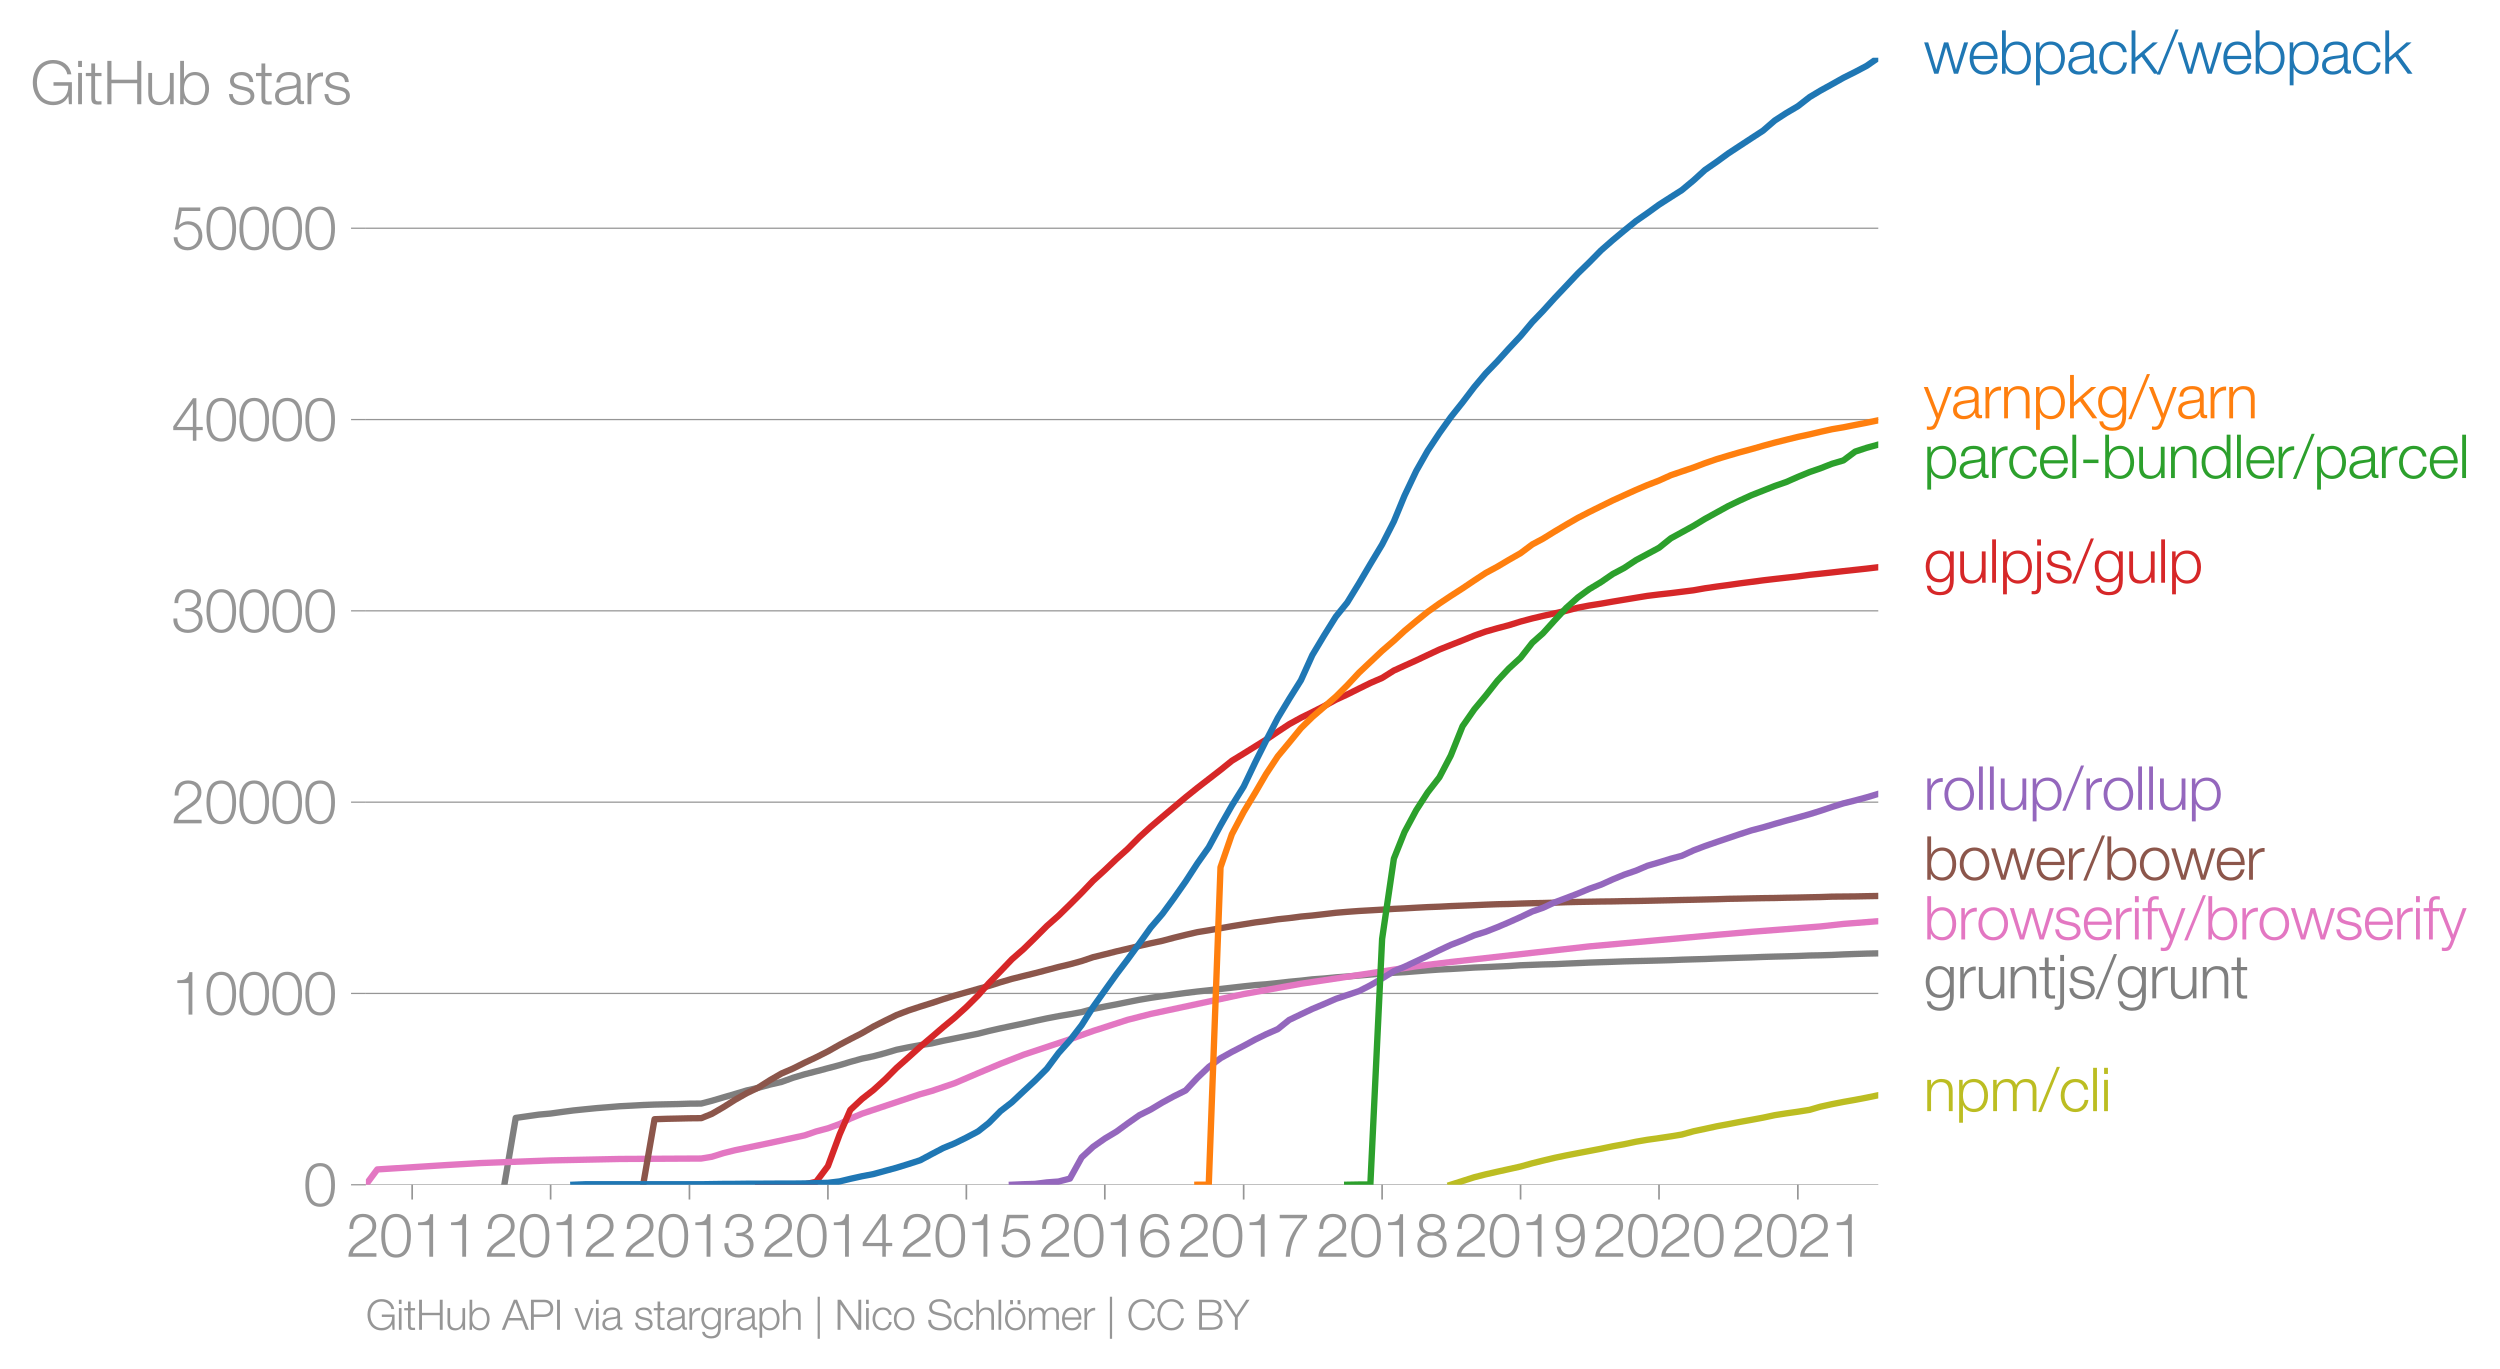 <svg height="431.039" viewBox="0 0 590.324 323.279" width="787.099" xmlns="http://www.w3.org/2000/svg" xmlns:xlink="http://www.w3.org/1999/xlink"><defs><style>*{stroke-linecap:butt;stroke-linejoin:round}</style></defs><g id="figure_1"><path d="M0 323.28h590.324V0H0z" style="fill:none" id="patch_1"/><g id="axes_1"><path d="M86.396 279.752h357.12V13.64H86.396z" style="fill:none" id="patch_2"/><g id="matplotlib.axis_1"><g id="xtick_1"><g id="line2d_1"><defs><path d="M0 0v3.5" id="mbe74ae7af7" style="stroke:#969696;stroke-width:.4"/></defs><use style="fill:#969696;stroke:#969696;stroke-width:.4" x="97.324" xlink:href="#mbe74ae7af7" y="279.752"/></g><g style="fill:#969696" transform="matrix(.14 0 0 -.14 81.758 296.749)" id="text_1"><defs><path d="M3181 371H691c109 602 909 999 1344 1293 583 378 1127 845 1127 1594 0 832-608 1260-1389 1260-973 0-1453-665-1434-1587h403c-12 659 276 1248 1012 1248 544 0 1004-333 1004-915 0-358-128-595-371-845C1626 1658 262 1331 230 0h2951v371z" id="HelveticaNeue-Light-32" transform="scale(.016)"/><path d="M1779 4179c1024 0 1159-1190 1159-1965 0-780-135-1971-1159-1971S621 1434 621 2214c0 775 134 1965 1158 1965zm0 339C474 4518 218 3258 218 2208 218 1165 474-96 1779-96c1306 0 1562 1261 1562 2310 0 1044-256 2304-1562 2304z" id="HelveticaNeue-Light-30" transform="scale(.016)"/><path d="M621 3328h1184V0h403v4480h-326c-122-826-557-838-1261-864v-288z" id="HelveticaNeue-Light-31" transform="scale(.016)"/></defs><use xlink:href="#HelveticaNeue-Light-32"/><use x="55.6" xlink:href="#HelveticaNeue-Light-30"/><use x="111.2" xlink:href="#HelveticaNeue-Light-31"/><use x="166.8" xlink:href="#HelveticaNeue-Light-31"/></g></g><g id="xtick_2"><use style="fill:#969696;stroke:#969696;stroke-width:.4" x="130.017" xlink:href="#mbe74ae7af7" y="279.752" id="line2d_2"/><g style="fill:#969696" transform="matrix(.14 0 0 -.14 114.451 296.749)" id="text_2"><use xlink:href="#HelveticaNeue-Light-32"/><use x="55.6" xlink:href="#HelveticaNeue-Light-30"/><use x="111.2" xlink:href="#HelveticaNeue-Light-31"/><use x="166.8" xlink:href="#HelveticaNeue-Light-32"/></g></g><g id="xtick_3"><use style="fill:#969696;stroke:#969696;stroke-width:.4" x="162.8" xlink:href="#mbe74ae7af7" y="279.752" id="line2d_3"/><g style="fill:#969696" transform="matrix(.14 0 0 -.14 147.234 296.749)" id="text_3"><defs><path d="M211 1427C147 467 813-96 1741-96c825 0 1542 486 1542 1363 0 589-339 1011-921 1107v13c480 115 755 506 755 992 0 794-685 1139-1389 1139-870 0-1408-627-1414-1472h403c-13 666 345 1133 1017 1133 538 0 980-256 980-845 0-563-493-819-909-812h-339v-340h339c595 0 1075-313 1075-947 0-640-557-992-1146-992-723 0-1145 474-1120 1184H211z" id="HelveticaNeue-Light-33" transform="scale(.016)"/></defs><use xlink:href="#HelveticaNeue-Light-32"/><use x="55.6" xlink:href="#HelveticaNeue-Light-30"/><use x="111.2" xlink:href="#HelveticaNeue-Light-31"/><use x="166.8" xlink:href="#HelveticaNeue-Light-33"/></g></g><g id="xtick_4"><use style="fill:#969696;stroke:#969696;stroke-width:.4" x="195.494" xlink:href="#mbe74ae7af7" y="279.752" id="line2d_4"/><g style="fill:#969696" transform="matrix(.14 0 0 -.14 179.928 296.749)" id="text_4"><defs><path d="M192 1114h2067V0h371v1114h672v339h-672v3027h-364L192 1504v-390zm365 339 1689 2438h13V1453H557z" id="HelveticaNeue-Light-34" transform="scale(.016)"/></defs><use xlink:href="#HelveticaNeue-Light-32"/><use x="55.6" xlink:href="#HelveticaNeue-Light-30"/><use x="111.2" xlink:href="#HelveticaNeue-Light-31"/><use x="166.8" xlink:href="#HelveticaNeue-Light-34"/></g></g><g id="xtick_5"><use style="fill:#969696;stroke:#969696;stroke-width:.4" x="228.187" xlink:href="#mbe74ae7af7" y="279.752" id="line2d_5"/><g style="fill:#969696" transform="matrix(.14 0 0 -.14 212.621 296.749)" id="text_5"><defs><path d="M230 1280C250 429 870-96 1702-96c858 0 1556 640 1556 1517 0 902-583 1549-1504 1549-346 0-724-154-948-416l-12 12 288 1485h1958v371H800L365 2099h345c218 339 602 531 999 531 665 0 1145-505 1145-1164 0-653-428-1223-1120-1223-614 0-1081 416-1100 1037H230z" id="HelveticaNeue-Light-35" transform="scale(.016)"/></defs><use xlink:href="#HelveticaNeue-Light-32"/><use x="55.6" xlink:href="#HelveticaNeue-Light-30"/><use x="111.2" xlink:href="#HelveticaNeue-Light-31"/><use x="166.8" xlink:href="#HelveticaNeue-Light-35"/></g></g><g id="xtick_6"><use style="fill:#969696;stroke:#969696;stroke-width:.4" x="260.881" xlink:href="#mbe74ae7af7" y="279.752" id="line2d_6"/><g style="fill:#969696" transform="matrix(.14 0 0 -.14 245.315 296.749)" id="text_6"><defs><path d="M1856 2579c685 0 1082-531 1082-1184 0-621-436-1152-1076-1152-780 0-1120 519-1120 1152 0 659 410 1184 1114 1184zm1376 768c-96 781-589 1171-1376 1171-1466 0-1600-1702-1600-2233C256 538 736-96 1824-96c883 0 1517 646 1517 1517 0 877-583 1497-1479 1497-505 0-979-300-1190-742h-13c0 813 192 2003 1235 2003 519 0 864-339 935-832h403z" id="HelveticaNeue-Light-36" transform="scale(.016)"/></defs><use xlink:href="#HelveticaNeue-Light-32"/><use x="55.6" xlink:href="#HelveticaNeue-Light-30"/><use x="111.2" xlink:href="#HelveticaNeue-Light-31"/><use x="166.8" xlink:href="#HelveticaNeue-Light-36"/></g></g><g id="xtick_7"><use style="fill:#969696;stroke:#969696;stroke-width:.4" x="293.664" xlink:href="#mbe74ae7af7" y="279.752" id="line2d_7"/><g style="fill:#969696" transform="matrix(.14 0 0 -.14 278.098 296.749)" id="text_7"><defs><path d="M326 4051h2477C1562 2637 1069 1517 960 0h435c103 2086 1255 3469 1811 4051v371H326v-371z" id="HelveticaNeue-Light-37" transform="scale(.016)"/></defs><use xlink:href="#HelveticaNeue-Light-32"/><use x="55.6" xlink:href="#HelveticaNeue-Light-30"/><use x="111.2" xlink:href="#HelveticaNeue-Light-31"/><use x="166.8" xlink:href="#HelveticaNeue-Light-37"/></g></g><g id="xtick_8"><use style="fill:#969696;stroke:#969696;stroke-width:.4" x="326.357" xlink:href="#mbe74ae7af7" y="279.752" id="line2d_8"/><g style="fill:#969696" transform="matrix(.14 0 0 -.14 310.791 296.749)" id="text_8"><defs><path d="M1779 243c-627 0-1139 339-1139 1011 0 660 525 986 1139 973 602 13 1139-326 1139-973 0-684-512-1011-1139-1011zm1357 3155c0 768-698 1120-1363 1120-659 0-1357-352-1357-1120 0-492 262-844 730-985v-13c-551-102-896-563-909-1146C237 352 941-96 1779-96c839 0 1543 448 1543 1350 0 602-340 1031-916 1146v13c455 134 730 499 730 985zm-1357-832c-473-12-960 231-960 832 0 512 467 781 960 781 538 0 954-269 954-781 0-576-461-844-954-832z" id="HelveticaNeue-Light-38" transform="scale(.016)"/></defs><use xlink:href="#HelveticaNeue-Light-32"/><use x="55.6" xlink:href="#HelveticaNeue-Light-30"/><use x="111.2" xlink:href="#HelveticaNeue-Light-31"/><use x="166.8" xlink:href="#HelveticaNeue-Light-38"/></g></g><g id="xtick_9"><use style="fill:#969696;stroke:#969696;stroke-width:.4" x="359.051" xlink:href="#mbe74ae7af7" y="279.752" id="line2d_9"/><g style="fill:#969696" transform="matrix(.14 0 0 -.14 343.484 296.749)" id="text_9"><defs><path d="M1702 1843c-684 0-1081 531-1081 1184 0 621 435 1152 1075 1152 781 0 1120-518 1120-1152 0-659-410-1184-1114-1184zM326 1075C422 294 915-96 1702-96c1466 0 1600 1702 1600 2234 0 1747-480 2380-1568 2380-883 0-1516-646-1516-1516 0-877 582-1498 1478-1498 506 0 979 301 1190 742h13c0-812-192-2003-1235-2003-518 0-864 339-934 832H326z" id="HelveticaNeue-Light-39" transform="scale(.016)"/></defs><use xlink:href="#HelveticaNeue-Light-32"/><use x="55.6" xlink:href="#HelveticaNeue-Light-30"/><use x="111.2" xlink:href="#HelveticaNeue-Light-31"/><use x="166.8" xlink:href="#HelveticaNeue-Light-39"/></g></g><g id="xtick_10"><use style="fill:#969696;stroke:#969696;stroke-width:.4" x="391.744" xlink:href="#mbe74ae7af7" y="279.752" id="line2d_10"/><g style="fill:#969696" transform="matrix(.14 0 0 -.14 376.178 296.749)" id="text_10"><use xlink:href="#HelveticaNeue-Light-32"/><use x="55.6" xlink:href="#HelveticaNeue-Light-30"/><use x="111.2" xlink:href="#HelveticaNeue-Light-32"/><use x="166.8" xlink:href="#HelveticaNeue-Light-30"/></g></g><g id="xtick_11"><use style="fill:#969696;stroke:#969696;stroke-width:.4" x="424.527" xlink:href="#mbe74ae7af7" y="279.752" id="line2d_11"/><g style="fill:#969696" transform="matrix(.14 0 0 -.14 408.96 296.749)" id="text_11"><use xlink:href="#HelveticaNeue-Light-32"/><use x="55.6" xlink:href="#HelveticaNeue-Light-30"/><use x="111.2" xlink:href="#HelveticaNeue-Light-32"/><use x="166.8" xlink:href="#HelveticaNeue-Light-31"/></g></g></g><g id="matplotlib.axis_2"><g id="ytick_1"><path clip-path="url(#p269b3b5dec)" d="M86.396 279.752h357.12" style="fill:none;stroke:#969696;stroke-linecap:square;stroke-width:.3" id="line2d_12"/><g id="line2d_13"><defs><path d="M0 0h-3.5" id="mb23ad50ca3" style="stroke:#969696;stroke-width:.3"/></defs><use style="fill:#969696;stroke:#969696;stroke-width:.3" x="86.396" xlink:href="#mb23ad50ca3" y="279.752"/></g><use xlink:href="#HelveticaNeue-Light-30" style="fill:#969696" transform="matrix(.14 0 0 -.14 71.613 284.75)" id="text_12"/></g><g id="ytick_2"><path clip-path="url(#p269b3b5dec)" d="M86.396 234.58h357.12" style="fill:none;stroke:#969696;stroke-linecap:square;stroke-width:.3" id="line2d_14"/><use style="fill:#969696;stroke:#969696;stroke-width:.3" x="86.396" xlink:href="#mb23ad50ca3" y="234.581" id="line2d_15"/><g style="fill:#969696" transform="matrix(.14 0 0 -.14 40.48 239.58)" id="text_13"><use xlink:href="#HelveticaNeue-Light-31"/><use x="55.6" xlink:href="#HelveticaNeue-Light-30"/><use x="111.2" xlink:href="#HelveticaNeue-Light-30"/><use x="166.8" xlink:href="#HelveticaNeue-Light-30"/><use x="222.4" xlink:href="#HelveticaNeue-Light-30"/></g></g><g id="ytick_3"><path clip-path="url(#p269b3b5dec)" d="M86.396 189.41h357.12" style="fill:none;stroke:#969696;stroke-linecap:square;stroke-width:.3" id="line2d_16"/><use style="fill:#969696;stroke:#969696;stroke-width:.3" x="86.396" xlink:href="#mb23ad50ca3" y="189.41" id="line2d_17"/><g style="fill:#969696" transform="matrix(.14 0 0 -.14 40.48 194.408)" id="text_14"><use xlink:href="#HelveticaNeue-Light-32"/><use x="55.6" xlink:href="#HelveticaNeue-Light-30"/><use x="111.2" xlink:href="#HelveticaNeue-Light-30"/><use x="166.8" xlink:href="#HelveticaNeue-Light-30"/><use x="222.4" xlink:href="#HelveticaNeue-Light-30"/></g></g><g id="ytick_4"><path clip-path="url(#p269b3b5dec)" d="M86.396 144.239h357.12" style="fill:none;stroke:#969696;stroke-linecap:square;stroke-width:.3" id="line2d_18"/><use style="fill:#969696;stroke:#969696;stroke-width:.3" x="86.396" xlink:href="#mb23ad50ca3" y="144.239" id="line2d_19"/><g style="fill:#969696" transform="matrix(.14 0 0 -.14 40.48 149.237)" id="text_15"><use xlink:href="#HelveticaNeue-Light-33"/><use x="55.6" xlink:href="#HelveticaNeue-Light-30"/><use x="111.2" xlink:href="#HelveticaNeue-Light-30"/><use x="166.8" xlink:href="#HelveticaNeue-Light-30"/><use x="222.4" xlink:href="#HelveticaNeue-Light-30"/></g></g><g id="ytick_5"><path clip-path="url(#p269b3b5dec)" d="M86.396 99.068h357.12" style="fill:none;stroke:#969696;stroke-linecap:square;stroke-width:.3" id="line2d_20"/><use style="fill:#969696;stroke:#969696;stroke-width:.3" x="86.396" xlink:href="#mb23ad50ca3" y="99.068" id="line2d_21"/><g style="fill:#969696" transform="matrix(.14 0 0 -.14 40.48 104.066)" id="text_16"><use xlink:href="#HelveticaNeue-Light-34"/><use x="55.6" xlink:href="#HelveticaNeue-Light-30"/><use x="111.2" xlink:href="#HelveticaNeue-Light-30"/><use x="166.8" xlink:href="#HelveticaNeue-Light-30"/><use x="222.4" xlink:href="#HelveticaNeue-Light-30"/></g></g><g id="ytick_6"><path clip-path="url(#p269b3b5dec)" d="M86.396 53.896h357.12" style="fill:none;stroke:#969696;stroke-linecap:square;stroke-width:.3" id="line2d_22"/><use style="fill:#969696;stroke:#969696;stroke-width:.3" x="86.396" xlink:href="#mb23ad50ca3" y="53.896" id="line2d_23"/><g style="fill:#969696" transform="matrix(.14 0 0 -.14 40.48 58.895)" id="text_17"><use xlink:href="#HelveticaNeue-Light-35"/><use x="55.6" xlink:href="#HelveticaNeue-Light-30"/><use x="111.2" xlink:href="#HelveticaNeue-Light-30"/><use x="166.8" xlink:href="#HelveticaNeue-Light-30"/><use x="222.4" xlink:href="#HelveticaNeue-Light-30"/></g></g><g style="fill:#969696" transform="matrix(.14 0 0 -.14 7.2 24.612)" id="text_18"><defs><path d="M4365 2323H2426v-371h1555c19-966-570-1677-1581-1677-1210 0-1722 1011-1722 2010 0 998 512 2009 1722 2009 870 0 1414-620 1472-1145h435c-166 998-947 1517-1907 1517-1440 0-2157-1133-2157-2381S960-96 2400-96c659 0 1274 275 1581 928h13l57-832h314v2323z" id="HelveticaNeue-Light-47" transform="scale(.016)"/><path d="M390 0h404v3302H390V0zm0 3923h404v647H390v-647z" id="HelveticaNeue-Light-69" transform="scale(.016)"/><path d="M1024 4294H621v-992H45v-339h576V704c-7-563 179-742 717-742 121 0 236 12 358 12v346c-115-13-230-19-346-19-288 19-326 173-326 435v2227h672v339h-672v992z" id="HelveticaNeue-Light-74" transform="scale(.016)"/><path d="M461 0h435v2214h2714V0h435v4570h-435V2586H896v1984H461V0z" id="HelveticaNeue-Light-48" transform="scale(.016)"/><path d="M3059 3302h-403V1568c0-672-301-1325-992-1325-640 0-864 314-883 909v2150H378V1158C378 390 704-96 1536-96c493 0 928 250 1139 691h13V0h371v3302z" id="HelveticaNeue-Light-75" transform="scale(.016)"/><path d="M3027 1651c0-685-313-1408-1081-1408-858 0-1159 723-1159 1408s301 1408 1159 1408c768 0 1081-723 1081-1408zM384 0h371v627h13C954 179 1414-96 1946-96c1004 0 1484 813 1484 1747 0 935-480 1747-1484 1747-493 0-973-249-1146-723h-13v1895H384V0z" id="HelveticaNeue-Light-62" transform="scale(.016)"/><path d="M2765 2336c-26 717-551 1062-1210 1062-582 0-1241-256-1241-928 0-563 396-742 921-883l519-115c364-90 723-218 723-602 0-460-525-627-903-627-537 0-940 282-972 826H198C262 262 787-96 1555-96c615 0 1325 275 1325 992 0 576-480 845-941 915l-537 122c-276 70-685 198-685 557 0 428 422 569 781 569 460 0 844-224 864-723h403z" id="HelveticaNeue-Light-73" transform="scale(.016)"/><path d="M2496 1280c6-646-538-1037-1152-1037-378 0-736 250-736 653 0 646 851 640 1536 762 109 19 288 51 339 147h13v-525zM749 2291c13 538 384 768 883 768 474 0 864-134 864-678 0-365-186-410-518-448-871-103-1773-135-1773-1063 0-665 499-966 1107-966 634 0 922 243 1203 672h13c0-346 64-576 474-576 108 0 172 6 262 26v339c-32-13-83-26-128-26-160 0-237 90-237 243v1754c0 883-633 1062-1216 1062-755 0-1299-332-1337-1107h403z" id="HelveticaNeue-Light-61" transform="scale(.016)"/><path d="M384 0h403v1760c0 685 499 1222 1229 1184v403c-595 26-1043-288-1248-819h-13v774H384V0z" id="HelveticaNeue-Light-72" transform="scale(.016)"/></defs><use xlink:href="#HelveticaNeue-Light-47"/><use x="74.1" xlink:href="#HelveticaNeue-Light-69"/><use x="92.6" xlink:href="#HelveticaNeue-Light-74"/><use x="122.2" xlink:href="#HelveticaNeue-Light-48"/><use x="192.6" xlink:href="#HelveticaNeue-Light-75"/><use x="246.3" xlink:href="#HelveticaNeue-Light-62"/><use x="303.7" xlink:href="#HelveticaNeue-Light-20"/><use x="331.5" xlink:href="#HelveticaNeue-Light-73"/><use x="379.6" xlink:href="#HelveticaNeue-Light-74"/><use x="409.2" xlink:href="#HelveticaNeue-Light-61"/><use x="461.1" xlink:href="#HelveticaNeue-Light-72"/><use x="492.6" xlink:href="#HelveticaNeue-Light-73"/></g></g><path clip-path="url(#p269b3b5dec)" d="m342.57 279.752 2.776-.885 2.777-.886 2.687-.682 2.777-.632 2.687-.596 2.777-.62 2.776-.772 2.508-.623 2.777-.664 2.687-.56 2.777-.538 2.687-.51 2.777-.533 2.776-.578 2.688-.488 2.776-.587 2.687-.461 2.777-.393 2.777-.416 2.597-.429 2.777-.772 2.687-.57 2.777-.605 2.687-.497 2.777-.537 2.777-.502 2.687-.501 2.776-.592 2.687-.42 2.777-.397 2.777-.443 2.508-.732 2.777-.61 2.687-.528 2.776-.492 2.688-.515 2.776-.574" style="fill:none;stroke:#bcbd22;stroke-linecap:square;stroke-width:1.5" id="line2d_24"/><path clip-path="url(#p269b3b5dec)" d="m119.09 279.752 2.687-15.778 2.777-.398 2.687-.384 2.776-.253 2.777-.388 2.598-.339 2.776-.285 2.687-.266 2.777-.221 2.687-.222 2.777-.14 2.777-.153 2.687-.104 2.777-.063 2.687-.055 2.776-.095 2.777-.022 2.508-.655 2.777-.822 2.687-.786 2.777-.836 2.687-.619 2.776-.759 2.777-.641 2.687-.976 2.777-.826 2.687-.691 2.777-.741 2.777-.732 2.508-.759 2.776-.772 2.687-.556 2.777-.74 2.687-.8 2.777-.57 2.777-.519 2.687-.388 2.776-.642 2.688-.542 2.776-.564 2.777-.56 2.508-.637 2.777-.633 2.687-.565 2.777-.578 2.687-.605 2.776-.596 2.777-.533 2.687-.452 2.777-.51 2.687-.741 2.777-.56 2.776-.524 2.598-.529 2.777-.55 2.687-.457 2.777-.407 2.687-.366 2.776-.379 2.777-.339 2.687-.289 2.777-.312 2.687-.307 2.777-.316 2.776-.294 2.508-.19 2.777-.288 2.687-.308 2.777-.262 2.687-.307 2.777-.203 2.777-.271 2.687-.199 2.776-.23 2.688-.23 2.776-.253 2.777-.168 2.508-.14 2.777-.216 2.687-.213 2.776-.194 2.688-.131 2.776-.163 2.777-.176 2.687-.108 2.777-.127 2.687-.117 2.777-.19 2.776-.1 2.508-.094 2.777-.068 2.687-.126 2.777-.118 2.687-.122 2.777-.095 2.776-.094 2.688-.1 2.776-.072 2.687-.063 2.777-.073 2.777-.08 2.597-.11 2.777-.085 2.687-.077 2.777-.117 2.687-.09 2.777-.091 2.777-.081 2.687-.109 2.776-.081 2.687-.063 2.777-.082 2.777-.113 2.508-.045 2.777-.086 2.687-.13 2.776-.1 2.688-.086 2.776-.063" style="fill:none;stroke:#7f7f7f;stroke-linecap:square;stroke-width:1.5" id="line2d_25"/><path clip-path="url(#p269b3b5dec)" d="m86.396 279.752 2.687-3.614 16.302-1.034 8.151-.474 16.481-.62 16.302-.343 19.258-.103 2.508-.416 2.777-.872 2.687-.668 8.24-1.721 8.241-1.798 2.687-.922 2.777-.74 2.777-1.017 2.508-1.274 2.776-1.165 13.705-4.59 2.687-.754 5.464-1.847 5.553-2.376 5.285-2.223 5.464-2.136 10.927-3.641 5.464-1.96 8.151-2.634 5.464-1.391 21.945-4.689 13.525-2.435 13.704-2.073 13.526-2.069 8.15-.998 32.694-3.682 30.096-2.728 8.24-.718 16.213-1.26 5.464-.601 8.24-.65h0" style="fill:none;stroke:#e377c2;stroke-linecap:square;stroke-width:1.5" id="line2d_26"/><g style="fill:#1f77b4" transform="matrix(.14 0 0 -.14 454.23 17.407)" id="text_19"><defs><path d="M1114 0h441l807 2778h12L3187 0h442l1062 3302h-429L3418 474h-13l-807 2828h-454L1338 474h-13L480 3302H51L1114 0z" id="HelveticaNeue-Light-77" transform="scale(.016)"/><path d="M3162 1542c32 928-391 1856-1453 1856-1050 0-1491-876-1491-1747C218 710 659-96 1709-96c832 0 1267 435 1440 1184h-403c-128-499-448-845-1037-845-775 0-1082 711-1088 1299h2541zM621 1882c64 601 429 1177 1088 1177 653 0 1030-569 1049-1177H621z" id="HelveticaNeue-Light-65" transform="scale(.016)"/><path d="M3027 1651c0-685-313-1408-1081-1408-858 0-1159 723-1159 1408 0 749 269 1408 1159 1408 768 0 1081-723 1081-1408zM384-1222h403V627h13C973 154 1453-96 1946-96c1004 0 1484 813 1484 1747 0 935-480 1747-1484 1747-532 0-992-275-1178-723h-13v627H384v-4524z" id="HelveticaNeue-Light-70" transform="scale(.016)"/><path d="M3117 2266c-90 755-634 1132-1338 1132-1011 0-1561-800-1561-1747S768-96 1779-96c736 0 1255 486 1363 1280h-403c-51-550-461-941-960-941-774 0-1158 704-1158 1408s384 1408 1158 1408c525 0 826-301 935-793h403z" id="HelveticaNeue-Light-63" transform="scale(.016)"/><path d="M384 0h403v1254l653 544L2746 0h505L1747 2080l1408 1222h-537L787 1702v2868H384V0z" id="HelveticaNeue-Light-6b" transform="scale(.016)"/><path d="m262-96 1952 4762h-326L-83-96h345z" id="HelveticaNeue-Light-2f" transform="scale(.016)"/></defs><use xlink:href="#HelveticaNeue-Light-77"/><use x="74.1" xlink:href="#HelveticaNeue-Light-65"/><use x="126" xlink:href="#HelveticaNeue-Light-62"/><use x="183.4" xlink:href="#HelveticaNeue-Light-70"/><use x="240.8" xlink:href="#HelveticaNeue-Light-61"/><use x="292.7" xlink:href="#HelveticaNeue-Light-63"/><use x="344.6" xlink:href="#HelveticaNeue-Light-6b"/><use x="394.6" xlink:href="#HelveticaNeue-Light-2f"/><use x="427.9" xlink:href="#HelveticaNeue-Light-77"/><use x="502" xlink:href="#HelveticaNeue-Light-65"/><use x="553.9" xlink:href="#HelveticaNeue-Light-62"/><use x="611.3" xlink:href="#HelveticaNeue-Light-70"/><use x="668.7" xlink:href="#HelveticaNeue-Light-61"/><use x="720.6" xlink:href="#HelveticaNeue-Light-63"/><use x="772.5" xlink:href="#HelveticaNeue-Light-6b"/></g><g style="fill:#ff7f0e" transform="matrix(.14 0 0 -.14 454.23 98.774)" id="text_20"><defs><path d="m1331 13-141-378c-134-307-217-518-576-518-89 0-179 13-275 32v-339c64-26 147-26 307-32 506 0 640 160 871 716l1433 3808h-403L1530 486 442 3302H13L1331 13z" id="HelveticaNeue-Light-79" transform="scale(.016)"/><path d="M378 0h403v1926c13 647 397 1133 1037 1133 652 0 838-429 838-998V0h403v2125c0 787-281 1273-1209 1273-468 0-909-268-1056-665h-13v569H378V0z" id="HelveticaNeue-Light-6e" transform="scale(.016)"/><path d="M1709 378c-743 0-1088 646-1088 1312 0 684 320 1369 1088 1369 761 0 1062-723 1062-1369 0-672-365-1312-1062-1312zm1465 2924h-403v-569h-13c-160 365-569 665-1049 665-954 0-1491-755-1491-1664C218 794 653 38 1709 38c473 0 864 276 1049 679h13V269c0-807-320-1248-1062-1248-448 0-877 173-967 659H339c58-704 711-998 1370-998 1081 0 1459 601 1465 1587v3033z" id="HelveticaNeue-Light-67" transform="scale(.016)"/></defs><use xlink:href="#HelveticaNeue-Light-79"/><use x="46.3" xlink:href="#HelveticaNeue-Light-61"/><use x="98.2" xlink:href="#HelveticaNeue-Light-72"/><use x="129.7" xlink:href="#HelveticaNeue-Light-6e"/><use x="183.4" xlink:href="#HelveticaNeue-Light-70"/><use x="240.8" xlink:href="#HelveticaNeue-Light-6b"/><use x="290.8" xlink:href="#HelveticaNeue-Light-67"/><use x="346.4" xlink:href="#HelveticaNeue-Light-2f"/><use x="379.7" xlink:href="#HelveticaNeue-Light-79"/><use x="426" xlink:href="#HelveticaNeue-Light-61"/><use x="477.9" xlink:href="#HelveticaNeue-Light-72"/><use x="509.4" xlink:href="#HelveticaNeue-Light-6e"/></g><g style="fill:#2ca02c" transform="matrix(.14 0 0 -.14 454.23 112.879)" id="text_21"><defs><path d="M390 0h404v4570H390V0z" id="HelveticaNeue-Light-6c" transform="scale(.016)"/><path d="M1984 1574v372H384v-372h1600z" id="HelveticaNeue-Light-2d" transform="scale(.016)"/><path d="M646 1651c0 685 314 1408 1082 1408 858 0 1158-723 1158-1408S2586 243 1728 243C960 243 646 966 646 1651zm2644 2919h-404V2675h-12c-173 474-653 723-1146 723-1005 0-1485-812-1485-1747C243 717 723-96 1728-96c480 0 1005 294 1178 723h12V0h372v4570z" id="HelveticaNeue-Light-64" transform="scale(.016)"/></defs><use xlink:href="#HelveticaNeue-Light-70"/><use x="57.4" xlink:href="#HelveticaNeue-Light-61"/><use x="109.3" xlink:href="#HelveticaNeue-Light-72"/><use x="140.8" xlink:href="#HelveticaNeue-Light-63"/><use x="192.7" xlink:href="#HelveticaNeue-Light-65"/><use x="244.6" xlink:href="#HelveticaNeue-Light-6c"/><use x="263.1" xlink:href="#HelveticaNeue-Light-2d"/><use x="300.1" xlink:href="#HelveticaNeue-Light-62"/><use x="357.5" xlink:href="#HelveticaNeue-Light-75"/><use x="411.2" xlink:href="#HelveticaNeue-Light-6e"/><use x="464.9" xlink:href="#HelveticaNeue-Light-64"/><use x="522.3" xlink:href="#HelveticaNeue-Light-6c"/><use x="540.8" xlink:href="#HelveticaNeue-Light-65"/><use x="592.7" xlink:href="#HelveticaNeue-Light-72"/><use x="624.2" xlink:href="#HelveticaNeue-Light-2f"/><use x="657.5" xlink:href="#HelveticaNeue-Light-70"/><use x="714.9" xlink:href="#HelveticaNeue-Light-61"/><use x="766.8" xlink:href="#HelveticaNeue-Light-72"/><use x="798.3" xlink:href="#HelveticaNeue-Light-63"/><use x="850.2" xlink:href="#HelveticaNeue-Light-65"/><use x="902.1" xlink:href="#HelveticaNeue-Light-6c"/></g><g style="fill:#d62728" transform="matrix(.14 0 0 -.14 454.23 137.597)" id="text_22"><defs><path d="M390-403c0-275-51-480-364-480-64-7-154 0-218 6v-333c96 0 186-12 282-12 569 0 704 422 704 915v3609H390V-403zm0 4326h404v647H390v-647z" id="HelveticaNeue-Light-6a" transform="scale(.016)"/></defs><use xlink:href="#HelveticaNeue-Light-67"/><use x="55.6" xlink:href="#HelveticaNeue-Light-75"/><use x="109.3" xlink:href="#HelveticaNeue-Light-6c"/><use x="127.8" xlink:href="#HelveticaNeue-Light-70"/><use x="185.2" xlink:href="#HelveticaNeue-Light-6a"/><use x="203.7" xlink:href="#HelveticaNeue-Light-73"/><use x="251.8" xlink:href="#HelveticaNeue-Light-2f"/><use x="285.1" xlink:href="#HelveticaNeue-Light-67"/><use x="340.7" xlink:href="#HelveticaNeue-Light-75"/><use x="394.4" xlink:href="#HelveticaNeue-Light-6c"/><use x="412.9" xlink:href="#HelveticaNeue-Light-70"/></g><g style="fill:#9467bd" transform="matrix(.14 0 0 -.14 454.23 191.216)" id="text_23"><defs><path d="M1779 3398c-1011 0-1561-800-1561-1747S768-96 1779-96s1562 800 1562 1747-551 1747-1562 1747zm0-339c775 0 1159-704 1159-1408S2554 243 1779 243c-774 0-1158 704-1158 1408s384 1408 1158 1408z" id="HelveticaNeue-Light-6f" transform="scale(.016)"/></defs><use xlink:href="#HelveticaNeue-Light-72"/><use x="31.5" xlink:href="#HelveticaNeue-Light-6f"/><use x="87.1" xlink:href="#HelveticaNeue-Light-6c"/><use x="105.6" xlink:href="#HelveticaNeue-Light-6c"/><use x="124.1" xlink:href="#HelveticaNeue-Light-75"/><use x="177.8" xlink:href="#HelveticaNeue-Light-70"/><use x="235.2" xlink:href="#HelveticaNeue-Light-2f"/><use x="268.5" xlink:href="#HelveticaNeue-Light-72"/><use x="300" xlink:href="#HelveticaNeue-Light-6f"/><use x="355.6" xlink:href="#HelveticaNeue-Light-6c"/><use x="374.1" xlink:href="#HelveticaNeue-Light-6c"/><use x="392.6" xlink:href="#HelveticaNeue-Light-75"/><use x="446.3" xlink:href="#HelveticaNeue-Light-70"/></g><g style="fill:#8c564b" transform="matrix(.14 0 0 -.14 454.23 207.728)" id="text_24"><use xlink:href="#HelveticaNeue-Light-62"/><use x="57.4" xlink:href="#HelveticaNeue-Light-6f"/><use x="113" xlink:href="#HelveticaNeue-Light-77"/><use x="187.1" xlink:href="#HelveticaNeue-Light-65"/><use x="239" xlink:href="#HelveticaNeue-Light-72"/><use x="270.5" xlink:href="#HelveticaNeue-Light-2f"/><use x="303.8" xlink:href="#HelveticaNeue-Light-62"/><use x="361.2" xlink:href="#HelveticaNeue-Light-6f"/><use x="416.8" xlink:href="#HelveticaNeue-Light-77"/><use x="490.9" xlink:href="#HelveticaNeue-Light-65"/><use x="542.8" xlink:href="#HelveticaNeue-Light-72"/></g><g style="fill:#e377c2" transform="matrix(.14 0 0 -.14 454.23 221.833)" id="text_25"><defs><path d="M1658 3302h-653v288c6 359-7 640 441 640 96 0 186-12 295-32v346c-128 19-224 26-339 26-647 0-807-397-800-967v-301H38v-339h564V0h403v2963h653v339z" id="HelveticaNeue-Light-66" transform="scale(.016)"/></defs><use xlink:href="#HelveticaNeue-Light-62"/><use x="57.4" xlink:href="#HelveticaNeue-Light-72"/><use x="88.9" xlink:href="#HelveticaNeue-Light-6f"/><use x="144.5" xlink:href="#HelveticaNeue-Light-77"/><use x="218.6" xlink:href="#HelveticaNeue-Light-73"/><use x="266.7" xlink:href="#HelveticaNeue-Light-65"/><use x="318.6" xlink:href="#HelveticaNeue-Light-72"/><use x="350.1" xlink:href="#HelveticaNeue-Light-69"/><use x="368.6" xlink:href="#HelveticaNeue-Light-66"/><use x="394.5" xlink:href="#HelveticaNeue-Light-79"/><use x="440.8" xlink:href="#HelveticaNeue-Light-2f"/><use x="474.1" xlink:href="#HelveticaNeue-Light-62"/><use x="531.5" xlink:href="#HelveticaNeue-Light-72"/><use x="563" xlink:href="#HelveticaNeue-Light-6f"/><use x="618.6" xlink:href="#HelveticaNeue-Light-77"/><use x="692.7" xlink:href="#HelveticaNeue-Light-73"/><use x="740.8" xlink:href="#HelveticaNeue-Light-65"/><use x="792.7" xlink:href="#HelveticaNeue-Light-72"/><use x="824.2" xlink:href="#HelveticaNeue-Light-69"/><use x="842.7" xlink:href="#HelveticaNeue-Light-66"/><use x="868.6" xlink:href="#HelveticaNeue-Light-79"/></g><g style="fill:#7f7f7f" transform="matrix(.14 0 0 -.14 454.23 235.728)" id="text_26"><use xlink:href="#HelveticaNeue-Light-67"/><use x="55.6" xlink:href="#HelveticaNeue-Light-72"/><use x="87.1" xlink:href="#HelveticaNeue-Light-75"/><use x="140.8" xlink:href="#HelveticaNeue-Light-6e"/><use x="194.5" xlink:href="#HelveticaNeue-Light-74"/><use x="224.1" xlink:href="#HelveticaNeue-Light-6a"/><use x="242.6" xlink:href="#HelveticaNeue-Light-73"/><use x="290.7" xlink:href="#HelveticaNeue-Light-2f"/><use x="324" xlink:href="#HelveticaNeue-Light-67"/><use x="379.6" xlink:href="#HelveticaNeue-Light-72"/><use x="411.1" xlink:href="#HelveticaNeue-Light-75"/><use x="464.8" xlink:href="#HelveticaNeue-Light-6e"/><use x="518.5" xlink:href="#HelveticaNeue-Light-74"/></g><g style="fill:#bcbd22" transform="matrix(.14 0 0 -.14 454.23 262.379)" id="text_27"><defs><path d="M384 0h403v1843c7 691 288 1216 986 1216 512 0 697-371 691-819V0h403v1869c0 614 199 1190 896 1190 576 0 781-294 781-838V0h403v2240c0 781-371 1158-1094 1158-435 0-851-211-1050-646-121 435-512 646-947 646-525 0-870-256-1082-652h-19v556H384V0z" id="HelveticaNeue-Light-6d" transform="scale(.016)"/></defs><use xlink:href="#HelveticaNeue-Light-6e"/><use x="53.7" xlink:href="#HelveticaNeue-Light-70"/><use x="111.1" xlink:href="#HelveticaNeue-Light-6d"/><use x="194.4" xlink:href="#HelveticaNeue-Light-2f"/><use x="227.7" xlink:href="#HelveticaNeue-Light-63"/><use x="279.6" xlink:href="#HelveticaNeue-Light-6c"/><use x="298.1" xlink:href="#HelveticaNeue-Light-69"/></g><g style="fill:#969696" transform="matrix(.097 0 0 -.097 86.396 314)" id="text_28"><defs><path d="M-45 0h467l551 1421h2080L3610 0h467L2285 4570h-487L-45 0zm2067 4134 884-2342H1107l915 2342z" id="HelveticaNeue-Light-41" transform="scale(.016)"/><path d="M461 0h435v1958h1594c819 0 1356 480 1356 1306s-537 1306-1356 1306H461V0zm435 4198h1498c601 0 1017-307 1017-934s-416-934-1017-934H896v1868z" id="HelveticaNeue-Light-50" transform="scale(.016)"/><path d="M493 0h435v4570H493V0z" id="HelveticaNeue-Light-49" transform="scale(.016)"/><path d="M1286 0h429l1235 3302h-416L1510 403h-12L461 3302H13L1286 0z" id="HelveticaNeue-Light-76" transform="scale(.016)"/><path d="M378 0h403v1926c13 647 397 1133 1037 1133 652 0 838-429 838-998V0h403v2125c0 787-281 1273-1209 1273-468 0-909-268-1056-665h-13v1837H378V0z" id="HelveticaNeue-Light-68" transform="scale(.016)"/><path d="M544-1370h339v6400H544v-6400z" id="HelveticaNeue-Light-7c" transform="scale(.016)"/><path d="M454 0h436v3866h12L3565 0h486v4570h-435V704h-13L941 4570H454V0z" id="HelveticaNeue-Light-4e" transform="scale(.016)"/><path d="M230 1504C179 390 973-96 2054-96c1620 0 1748 992 1748 1306 0 748-538 1030-1184 1203l-1114 275c-371 90-691 269-691 698 0 678 550 908 1145 908 647 0 1223-352 1248-1049h436c6 934-788 1421-1690 1421-1286 0-1574-839-1574-1287 0-710 492-966 1030-1101l1018-249c422-103 940-307 940-826 0-665-729-928-1209-928-832 0-1511 288-1491 1229H230z" id="HelveticaNeue-Light-53" transform="scale(.016)"/><path d="M1779 3398c-1011 0-1561-800-1561-1747S768-96 1779-96s1562 800 1562 1747-551 1747-1562 1747zm0-339c775 0 1159-704 1159-1408S2554 243 1779 243c-774 0-1158 704-1158 1408s384 1408 1158 1408zm787 813v646h-435v-646h435zm-1132 0v646H998v-646h436z" id="HelveticaNeue-Light-f6" transform="scale(.016)"/><path d="M4237 3187c-115 960-973 1479-1837 1479-1440 0-2157-1133-2157-2381S960-96 2400-96c1069 0 1779 717 1901 1837h-435c-84-813-621-1466-1466-1466-1210 0-1722 1011-1722 2010 0 998 512 2009 1722 2009 666 0 1248-403 1402-1107h435z" id="HelveticaNeue-Light-43" transform="scale(.016)"/><path d="M896 2195h1498c761 0 1203-301 1203-883 0-730-557-947-1203-941H896v1824zM461 0h1933c1484 0 1638 864 1638 1299 0 595-378 1037-966 1114v13c473 102 793 544 793 1024 0 851-697 1120-1465 1120H461V0zm435 4198h1498c678 0 1030-288 1030-857 0-429-333-775-1030-775H896v1632z" id="HelveticaNeue-Light-42" transform="scale(.016)"/><path d="M1734 0h436v1882l1804 2688h-518L1958 2253 454 4570H-64l1798-2688V0z" id="HelveticaNeue-Light-59" transform="scale(.016)"/></defs><use xlink:href="#HelveticaNeue-Light-47"/><use x="74.1" xlink:href="#HelveticaNeue-Light-69"/><use x="92.6" xlink:href="#HelveticaNeue-Light-74"/><use x="122.2" xlink:href="#HelveticaNeue-Light-48"/><use x="192.6" xlink:href="#HelveticaNeue-Light-75"/><use x="246.3" xlink:href="#HelveticaNeue-Light-62"/><use x="303.7" xlink:href="#HelveticaNeue-Light-20"/><use x="331.5" xlink:href="#HelveticaNeue-Light-41"/><use x="394.5" xlink:href="#HelveticaNeue-Light-50"/><use x="457.5" xlink:href="#HelveticaNeue-Light-49"/><use x="479.7" xlink:href="#HelveticaNeue-Light-20"/><use x="507.5" xlink:href="#HelveticaNeue-Light-76"/><use x="553.8" xlink:href="#HelveticaNeue-Light-69"/><use x="572.3" xlink:href="#HelveticaNeue-Light-61"/><use x="624.2" xlink:href="#HelveticaNeue-Light-20"/><use x="652" xlink:href="#HelveticaNeue-Light-73"/><use x="700.1" xlink:href="#HelveticaNeue-Light-74"/><use x="729.7" xlink:href="#HelveticaNeue-Light-61"/><use x="781.6" xlink:href="#HelveticaNeue-Light-72"/><use x="813.1" xlink:href="#HelveticaNeue-Light-67"/><use x="868.7" xlink:href="#HelveticaNeue-Light-72"/><use x="900.2" xlink:href="#HelveticaNeue-Light-61"/><use x="952.1" xlink:href="#HelveticaNeue-Light-70"/><use x="1009.5" xlink:href="#HelveticaNeue-Light-68"/><use x="1063.2" xlink:href="#HelveticaNeue-Light-20"/><use x="1091" xlink:href="#HelveticaNeue-Light-7c"/><use x="1113.2" xlink:href="#HelveticaNeue-Light-20"/><use x="1141" xlink:href="#HelveticaNeue-Light-4e"/><use x="1211.4" xlink:href="#HelveticaNeue-Light-69"/><use x="1229.9" xlink:href="#HelveticaNeue-Light-63"/><use x="1281.8" xlink:href="#HelveticaNeue-Light-6f"/><use x="1337.4" xlink:href="#HelveticaNeue-Light-20"/><use x="1365.2" xlink:href="#HelveticaNeue-Light-53"/><use x="1428.2" xlink:href="#HelveticaNeue-Light-63"/><use x="1480.1" xlink:href="#HelveticaNeue-Light-68"/><use x="1533.8" xlink:href="#HelveticaNeue-Light-6c"/><use x="1552.3" xlink:href="#HelveticaNeue-Light-f6"/><use x="1607.9" xlink:href="#HelveticaNeue-Light-6d"/><use x="1691.2" xlink:href="#HelveticaNeue-Light-65"/><use x="1743.1" xlink:href="#HelveticaNeue-Light-72"/><use x="1774.6" xlink:href="#HelveticaNeue-Light-20"/><use x="1802.4" xlink:href="#HelveticaNeue-Light-7c"/><use x="1824.6" xlink:href="#HelveticaNeue-Light-20"/><use x="1852.4" xlink:href="#HelveticaNeue-Light-43"/><use x="1922.8" xlink:href="#HelveticaNeue-Light-43"/><use x="1993.2" xlink:href="#HelveticaNeue-Light-20"/><use x="2021" xlink:href="#HelveticaNeue-Light-42"/><use x="2087.7" xlink:href="#HelveticaNeue-Light-59"/></g><path clip-path="url(#p269b3b5dec)" d="m151.873 279.752 2.687-15.471 2.777-.095 2.687-.059 2.776-.067 2.777-.028 2.508-1.011 2.777-1.613 2.687-1.703 2.777-1.576 2.687-1.292 2.776-1.766 2.777-1.6 2.687-1.156 2.777-1.391 2.687-1.265 2.777-1.4 2.777-1.568 2.508-1.323 2.776-1.423 2.687-1.554 2.777-1.4 2.687-1.31 2.777-1.062 2.777-.917 2.687-.84 2.776-.921 2.688-.845 2.776-.786 2.777-.8 2.508-.69 2.777-.886 2.687-.79 2.777-.692 2.687-.66 2.776-.731 2.777-.727 2.687-.637 2.777-.764 2.687-.912 2.777-.678 2.776-.704 2.598-.606 2.777-.673 2.687-.614 2.777-.596 2.687-.718 2.776-.682 2.777-.642 2.687-.438 2.777-.488 2.687-.479 2.777-.451 2.776-.448 2.508-.316 2.777-.415 2.687-.28 2.777-.366 2.687-.244 2.777-.321 2.777-.325 2.687-.226 2.776-.203 2.688-.15 2.776-.162 2.777-.18 2.508-.118 2.777-.158 2.687-.14 2.776-.104 2.688-.14 2.776-.104 2.777-.113 2.687-.117 2.777-.104 2.687-.055 2.777-.103 2.776-.082 2.508-.045 2.777-.081 2.687-.109 2.777-.067 2.687-.046 2.777-.05 2.776-.03 2.688-.055 2.776-.036 2.687-.054 2.777-.064 2.777-.063 2.597-.063 2.777-.054 2.687-.064 2.777-.063 2.687-.09 2.777-.045 2.777-.064 2.687-.05 2.776-.035 2.687-.064 2.777-.045 2.777-.063 2.508-.05 2.777-.1 2.687-.026 2.776-.027 2.688-.055 2.776-.05" style="fill:none;stroke:#8c564b;stroke-linecap:square;stroke-width:1.5" id="line2d_27"/><path clip-path="url(#p269b3b5dec)" d="m238.936 279.752 2.777-.122 2.687-.077 2.776-.352 2.777-.208 2.687-.696 2.777-5.009 2.687-2.489 2.777-1.947 2.776-1.662 2.598-1.906 2.777-1.952 2.687-1.341 2.777-1.667 2.687-1.46 2.776-1.372 2.777-2.986 2.687-2.566 2.777-2.064 2.687-1.495 2.777-1.428 2.776-1.508 2.508-1.225 2.777-1.22 2.687-2.167 2.777-1.324 2.687-1.27 2.777-1.165 2.777-1.21 2.687-.904 2.776-.93 2.688-1.373 2.776-1.622 2.777-1.717 2.508-1.043 2.777-1.3 2.687-1.27 2.776-1.333 2.688-1.256 2.776-1.07 2.777-1.193 2.687-.835 2.777-1.093 2.687-1.143 2.777-1.242 2.776-1.32 2.508-.862 2.777-1.292 2.687-1.007 2.777-1.066 2.687-1.12 2.777-.972 2.776-1.251 2.688-1.111 2.776-.949 2.687-1.147 2.777-.813 2.777-.859 2.597-.69 2.777-1.28 2.687-1.02 2.777-.962 2.687-.908 2.777-.944 2.777-.899 2.687-.705 2.776-.822 2.687-.763 2.777-.75 2.777-.777 2.508-.781 2.777-.93 2.687-.846 2.776-.69 2.688-.728 2.776-.827" style="fill:none;stroke:#9467bd;stroke-linecap:square;stroke-width:1.5" id="line2d_28"/><path clip-path="url(#p269b3b5dec)" d="m179.013 279.752 2.776-.04 2.777-.041 2.687-.005 2.777-.009 2.687-.605 2.777-3.695 2.777-7.499 2.508-5.772 2.776-2.598 2.687-2.1 2.777-2.525 2.687-2.702 2.777-2.461 2.777-2.507 2.687-2.281 2.776-2.386 2.688-2.222 2.776-2.511 2.777-2.756 2.508-2.85 2.777-2.86 2.687-2.814 2.777-2.43 2.687-2.633 2.776-2.783 2.777-2.453 2.687-2.629 2.777-2.782 2.687-2.823 2.777-2.53 2.776-2.651 2.598-2.331 2.777-2.796 2.687-2.449 2.777-2.367 2.687-2.263 2.776-2.335 2.777-2.232 2.687-2.077 2.777-2.15 2.687-2.164 2.777-1.699 2.776-1.725 2.508-1.559 2.777-1.874 2.687-1.775 2.777-1.532 2.687-1.319 2.777-1.414 2.777-1.513 2.687-1.242 2.776-1.387 2.688-1.323 2.776-1.197 2.777-1.748 2.508-1.139 2.777-1.251 2.687-1.27 2.776-1.296 2.688-1.07 2.776-1.089 2.777-1.13 2.687-.952 2.777-.79 2.687-.71 2.777-.867 2.776-.741 2.508-.592 2.777-.614 2.687-.6 2.777-.724 2.687-.515 2.777-.438 2.776-.488 2.688-.447 2.776-.46 2.687-.439 2.777-.343 2.777-.307 2.597-.325 2.777-.348 2.687-.474 2.777-.403 2.687-.36 2.777-.398 2.777-.357 2.687-.357 2.776-.325 2.687-.303 2.777-.307 2.777-.375 2.508-.258 2.777-.302 2.687-.307 2.776-.298 2.688-.294 2.776-.33" style="fill:none;stroke:#d62728;stroke-linecap:square;stroke-width:1.5" id="line2d_29"/><path clip-path="url(#p269b3b5dec)" d="m318.117 279.752 2.776-.05 2.688-.004 2.776-57.995 2.777-18.954 2.508-6.274 2.777-5.182 2.687-4.173 2.776-3.582 2.688-5.132 2.776-6.92 2.777-3.993 2.687-3.23 2.777-3.523 2.687-2.882 2.777-2.543 2.776-3.555 2.508-2.223 2.777-3.071 2.687-2.896 2.777-2.489 2.687-1.965 2.777-1.667 2.776-1.91 2.688-1.423 2.776-1.839 2.687-1.44 2.777-1.491 2.777-2.232 2.597-1.423 2.777-1.53 2.687-1.632 2.777-1.53 2.687-1.482 2.777-1.338 2.777-1.264 2.687-1.057 2.776-1.102 2.687-.926 2.777-1.225 2.777-1.142 2.508-.863 2.777-1.089 2.687-.795 2.776-2.082 2.688-.886 2.776-.768" style="fill:none;stroke:#2ca02c;stroke-linecap:square;stroke-width:1.5" id="line2d_30"/><path clip-path="url(#p269b3b5dec)" d="m282.736 279.752 2.687-.009 2.777-74.952 2.687-7.806 2.777-5.262 2.776-4.621 2.508-4.31 2.777-4.205 2.687-3.234 2.777-3.402 2.687-2.633 2.777-2.399 2.777-2.417 2.687-2.67 2.776-2.985 2.688-2.543 2.776-2.62 2.777-2.394 2.508-2.313 2.777-2.313 2.687-2.177 2.776-1.978 2.688-1.794 2.776-1.784 2.777-1.87 2.687-1.762 2.777-1.5 2.687-1.594 2.777-1.585 2.776-2.078 2.508-1.333 2.777-1.716 2.687-1.6 2.777-1.603 2.687-1.387 2.777-1.373 2.776-1.364 2.688-1.22 2.776-1.255 2.687-1.143 2.777-1.075 2.777-1.256 2.597-.89 2.777-.935 2.687-1.016 2.777-.958 2.687-.809 2.777-.813 2.777-.75 2.687-.772 2.776-.754 2.687-.673 2.777-.682 2.777-.597 2.508-.596 2.777-.619 2.687-.456 2.776-.551 2.688-.524 2.776-.578" style="fill:none;stroke:#ff7f0e;stroke-linecap:square;stroke-width:1.5" id="line2d_31"/><path clip-path="url(#p269b3b5dec)" d="m135.392 279.752 2.776-.113H165.577l2.508-.04 2.777-.041 2.687-.01 2.777-.035 2.687-.005 2.776-.018 2.777-.014h2.687l2.777-.031 2.687-.072 2.777-.077 2.777-.334 2.508-.606 2.776-.614 2.687-.51 2.777-.764 2.687-.736 2.777-.858 2.777-.895 2.687-1.436 2.776-1.455 2.688-1.107 2.776-1.368 2.777-1.468 2.508-1.979 2.777-2.805 2.687-2.082 2.777-2.616 2.687-2.502 2.776-2.783 2.777-3.73 2.687-3 2.777-3.6 2.687-4.269 2.777-3.903 2.776-3.875 2.598-3.429 2.777-3.808 2.687-3.758 2.777-3.239 2.687-3.663 2.776-3.966 2.777-4.278 2.687-3.803 2.777-5.15 2.687-4.716 2.777-4.458 2.776-5.827 2.508-5.005 2.777-5.39 2.687-4.462 2.777-4.431 2.687-5.936 2.777-4.639 2.777-4.445 2.687-3.324 2.776-4.535 2.688-4.563 2.776-4.62 2.777-5.448 2.508-6.08 2.777-5.846 2.687-4.742 2.776-4.183 2.688-3.763 2.776-3.483 2.777-3.65 2.687-3.198 2.777-2.886 2.687-2.972 2.777-2.964 2.776-3.31 2.508-2.607 2.777-3.067 2.687-2.837 2.777-2.959 2.687-2.615 2.777-2.823 2.776-2.43 2.688-2.24 2.776-2.25 2.687-1.87 2.777-2.01 2.777-1.78 2.597-1.654 2.777-2.308 2.687-2.448 2.777-1.924 2.687-1.96 2.777-1.826 2.777-1.82 2.687-1.748 2.776-2.399 2.687-1.743 2.777-1.636 2.777-2.163 2.508-1.505 2.777-1.53 2.687-1.514 2.776-1.387 2.688-1.418 2.776-1.92" style="fill:none;stroke:#1f77b4;stroke-linecap:square;stroke-width:1.5" id="line2d_32"/></g></g><defs><clipPath id="p269b3b5dec"><path d="M86.396 13.64h357.12v266.112H86.396z"/></clipPath></defs></svg>